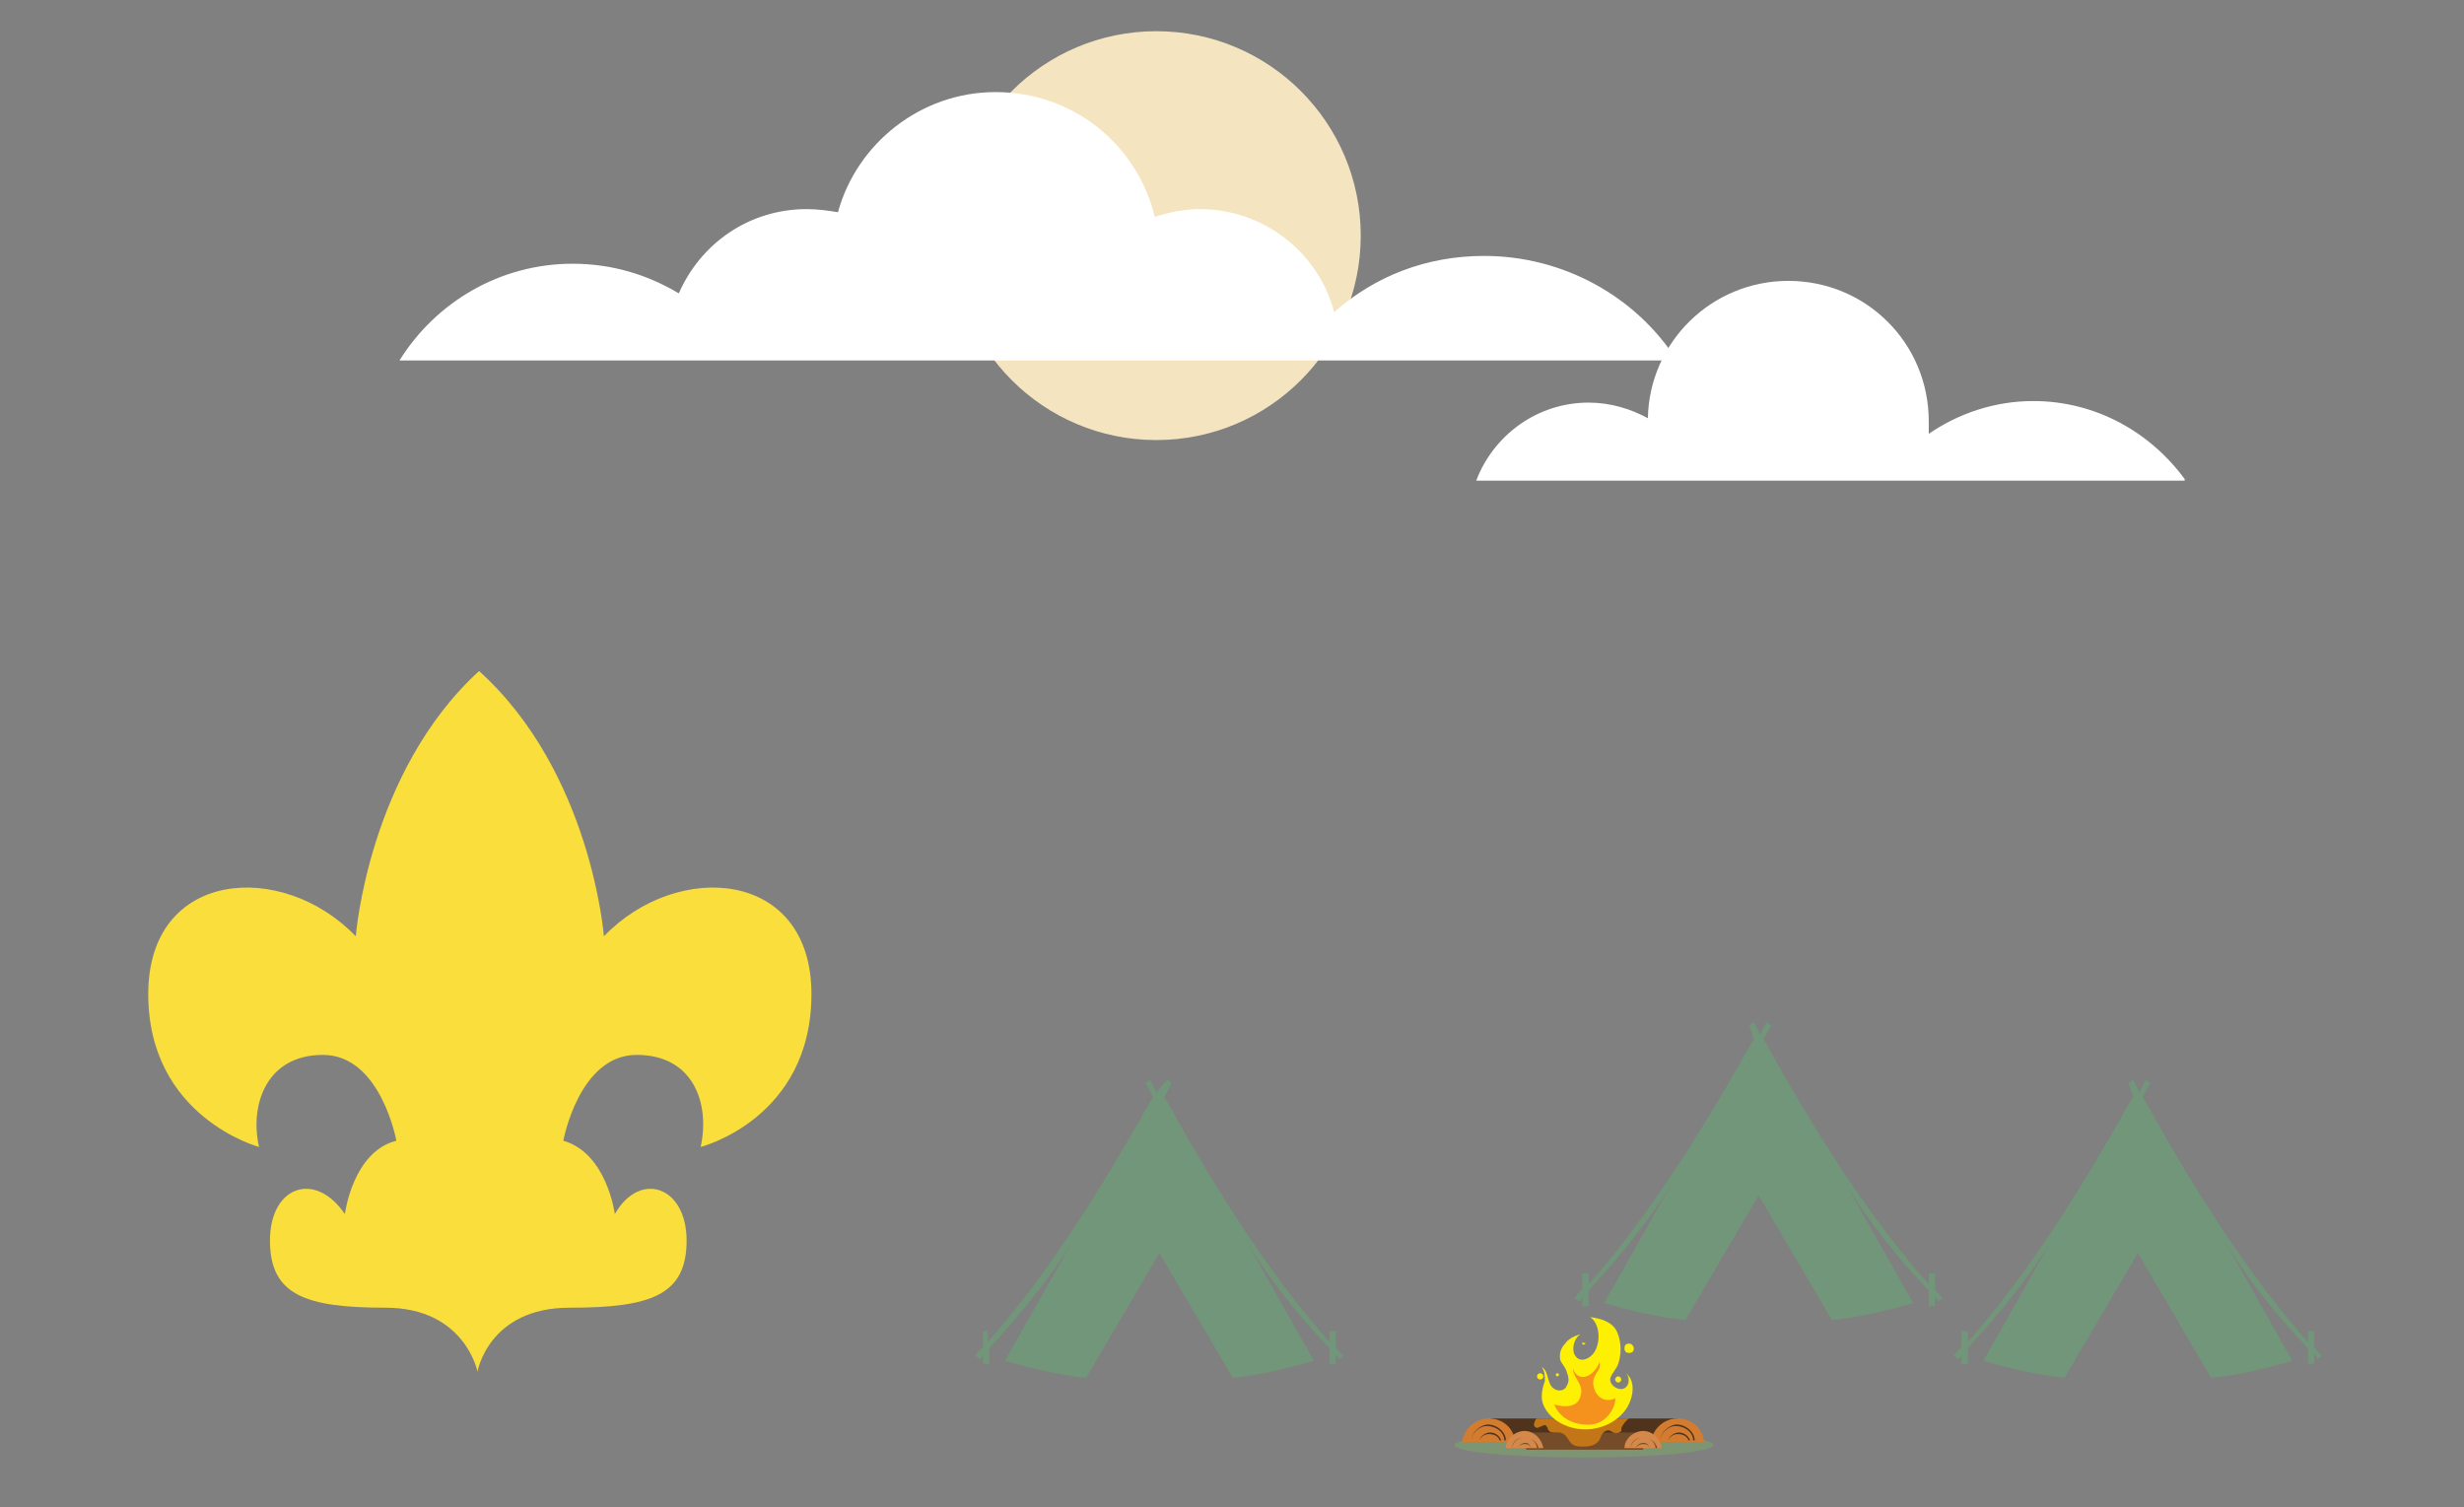 <?xml version="1.0" encoding="utf-8"?>
<!-- Generator: Adobe Illustrator 26.1.0, SVG Export Plug-In . SVG Version: 6.00 Build 0)  -->
<svg version="1.1" id="Layer_1" xmlns="http://www.w3.org/2000/svg" xmlns:xlink="http://www.w3.org/1999/xlink" x="0px" y="0px"
	 viewBox="0 0 157.9 96.6" style="enable-background:new 0 0 157.9 96.6;" xml:space="preserve">
<rect x="0" y="0" width="157.9" height="96.6" fill="#808080" stroke="none"/>
<style type="text/css">
	.st0{fill-rule:evenodd;clip-rule:evenodd;fill:#719679;}
	.st1{fill:#F9DE3C;}
	.st2{opacity:0.35;}
	.st3{fill:#77BD59;}
	.st4{fill:#4F331C;}
	.st5{fill:#D37C2F;}
	.st6{fill:#754C29;}
	.st7{fill:#D4894B;}
	.st8{fill:#C27618;}
	.st9{fill:#FDF002;}
	.st10{fill:#F5921E;}
	.st11{fill:#F4E5C0;}
	.st12{fill:#FFFFFF;}
</style>
<path id="XMLID_00000026156980088419506460000015687056032689298064_" class="st0" d="M112.4,66.6l-0.2,0.3
	c-3.8,6.8-7.2,11.8-10.4,15.4v-0.7h-0.4v1c-0.2,0.2-0.4,0.4-0.5,0.6l0.3,0.2c0.1-0.1,0.2-0.2,0.2-0.3v0.6h0.4v-1
	c2-2.2,3.9-4.5,5.3-6.8l-4.3,7.6c1.7,0.5,3.4,0.9,5.2,1.1l4.7-8l4.7,8c1.8-0.2,3.5-0.6,5.2-1.1l-4.3-7.6c1.4,2.3,3.2,4.6,5.3,6.8v1
	h0.4v-0.6c0.1,0.1,0.2,0.2,0.2,0.3l0.3-0.2c-0.2-0.2-0.4-0.4-0.5-0.6v-1h-0.4v0.7c-3.2-3.6-6.6-8.5-10.4-15.4l-0.2-0.3l0.5-0.9
	l-0.3-0.2l-0.4,0.8l-0.4-0.8l-0.3,0.2L112.4,66.6z"/>
<path class="st1" d="M30.6,87.9c0,0-0.8-4.1-5.9-4.1c-5.1,0-7.4-0.8-7.4-4.3c0-3.5,2.9-4.5,4.8-1.7c0,0,0.5-4,3.3-4.7
	c0,0-1-5.5-4.7-5.5c-3.7,0-4.7,3.3-4.1,5.9c0,0-7.1-1.9-7.1-9.8c0-8,8.6-8.6,13.3-3.7c0,0,0.8-10.5,7.9-17c7.2,6.5,8,17,8,17
	c4.7-4.9,13.3-4.3,13.3,3.7c0,8-7.1,9.8-7.1,9.8c0.6-2.7-0.4-5.9-4.1-5.9s-4.7,5.5-4.7,5.5c2.8,0.8,3.3,4.7,3.3,4.7
	C41,75,44,76,44,79.5c0,3.5-2.3,4.3-7.5,4.3S30.6,87.9,30.6,87.9L30.6,87.9z"/>
<g>
	<g class="st2">
		<g>
			<ellipse class="st3" cx="101.5" cy="92.6" rx="8.3" ry="0.8"/>
		</g>
	</g>
	<g>
		<g>
			<g>
				<rect x="95.5" y="90.9" class="st4" width="12" height="1.4"/>
			</g>
			<g>
				<g>
					<path class="st5" d="M97.1,92.4c-0.1-0.9-0.8-1.5-1.7-1.5s-1.6,0.7-1.7,1.5H97.1z"/>
				</g>
				<g>
					<g>
						<path class="st4" d="M94.3,92.3c0-0.4,0.4-0.8,0.8-0.9c0.6-0.1,1.3,0.3,1.3,0.9c0,0,0.1,0,0.1,0c0-0.6-0.7-1.1-1.3-1
							C94.8,91.4,94.3,91.8,94.3,92.3C94.3,92.3,94.3,92.3,94.3,92.3L94.3,92.3z"/>
					</g>
				</g>
				<g>
					<g>
						<path class="st4" d="M94.8,92.3c0.1-0.2,0.3-0.4,0.6-0.4c0.3,0,0.6,0.1,0.7,0.4c0,0,0.1,0,0.1,0c-0.1-0.3-0.4-0.5-0.7-0.5
							C95.2,91.8,94.9,92,94.8,92.3C94.7,92.3,94.8,92.3,94.8,92.3L94.8,92.3z"/>
					</g>
				</g>
			</g>
			<g>
				<g>
					<path class="st5" d="M109.2,92.4c-0.1-0.9-0.8-1.5-1.7-1.5s-1.6,0.7-1.7,1.5H109.2z"/>
				</g>
				<g>
					<g>
						<path class="st4" d="M106.4,92.3c0-0.4,0.4-0.8,0.8-0.9c0.6-0.1,1.3,0.3,1.3,0.9c0,0,0.1,0,0.1,0c0-0.6-0.7-1.1-1.3-1
							C106.9,91.4,106.4,91.8,106.4,92.3C106.4,92.3,106.4,92.3,106.4,92.3L106.4,92.3z"/>
					</g>
				</g>
				<g>
					<g>
						<path class="st4" d="M106.9,92.3c0.1-0.2,0.3-0.4,0.6-0.4c0.3,0,0.6,0.1,0.7,0.4c0,0,0.1,0,0.1,0c-0.1-0.3-0.4-0.5-0.7-0.5
							C107.3,91.8,107,92,106.9,92.3C106.8,92.3,106.9,92.3,106.9,92.3L106.9,92.3z"/>
					</g>
				</g>
			</g>
		</g>
		<g>
			<g>
				<rect x="97.8" y="91.8" class="st6" width="7.5" height="1.1"/>
			</g>
			<g>
				<g>
					<path class="st7" d="M98.9,92.8c-0.1-0.6-0.6-1.1-1.2-1.1c-0.6,0-1.2,0.5-1.2,1.1H98.9z"/>
				</g>
				<g>
					<g>
						<path class="st6" d="M96.9,92.8c0.1-0.9,1.5-0.9,1.6,0c0,0,0.1,0,0.1,0C98.4,91.9,96.9,91.9,96.9,92.8
							C96.8,92.8,96.9,92.8,96.9,92.8L96.9,92.8z"/>
					</g>
				</g>
				<g>
					<g>
						<path class="st6" d="M97.2,92.8c0.2-0.3,0.8-0.4,0.9,0c0,0,0.1,0,0,0C98,92.3,97.5,92.4,97.2,92.8
							C97.2,92.8,97.2,92.8,97.2,92.8L97.2,92.8z"/>
					</g>
				</g>
			</g>
			<g>
				<g>
					<path class="st7" d="M106.5,92.8c-0.1-0.6-0.6-1.1-1.2-1.1s-1.2,0.5-1.2,1.1H106.5z"/>
				</g>
				<g>
					<g>
						<path class="st6" d="M104.5,92.8c0.1-0.9,1.5-0.9,1.6,0c0,0,0.1,0,0.1,0C106,91.9,104.5,91.9,104.5,92.8
							C104.4,92.8,104.5,92.8,104.5,92.8L104.5,92.8z"/>
					</g>
				</g>
				<g>
					<g>
						<path class="st6" d="M104.8,92.8c0.2-0.3,0.8-0.4,0.9,0c0,0,0.1,0,0,0C105.6,92.3,105,92.4,104.8,92.8
							C104.8,92.8,104.8,92.8,104.8,92.8L104.8,92.8z"/>
					</g>
				</g>
			</g>
		</g>
		<g>
			<path class="st8" d="M98.5,90.9c-0.1,0-0.2,0.3-0.2,0.4s0.1,0.2,0.2,0.2c0.1,0,0.2-0.1,0.3-0.1c0.1-0.1,0.3-0.1,0.3,0
				c0.1,0.1,0.1,0.2,0.1,0.2c0.1,0.2,0.3,0.2,0.5,0.2c0.2,0,0.4,0,0.5,0.1c0.2,0.1,0.3,0.4,0.5,0.6c0.2,0.2,0.5,0.2,0.7,0.2
				c0.3,0,0.7,0,1-0.3c0.2-0.2,0.2-0.6,0.5-0.7c0.2-0.1,0.3,0,0.5,0.1s0.4,0,0.5-0.1c0-0.1,0-0.1,0-0.2c0.1-0.2,0.3-0.5,0.5-0.6
				H98.5z"/>
		</g>
		<g>
			<path class="st9" d="M101.6,91.6c1.2,0,2.5-0.7,2.9-1.9c0.2-0.6,0.2-1.3-0.3-1.7c0.3,0.3,0.2,0.9-0.2,1s-0.9-0.3-0.8-0.7
				c0.1-0.3,0.4-0.6,0.5-0.9c0.3-0.9,0.1-1.7-0.1-2.1c-0.3-0.6-1-0.8-1.7-0.9c0.6,0.4,0.7,1.5,0.3,2.2c-0.3,0.5-1,0.8-1.3,0.2
				c-0.2-0.4,0-1.1,0.4-1.3c-0.4,0.1-0.8,0.3-1,0.6c-0.3,0.3-0.4,0.7-0.3,1.1c0.1,0.2,0.3,0.4,0.4,0.7c0.1,0.3,0.2,0.6,0,0.9
				c-0.1,0.3-0.5,0.4-0.8,0.2c-0.5-0.3-0.3-1.1-0.8-1.4c0.2,0.3,0.2,0.6,0.2,0.9c-0.1,0.3-0.2,0.6-0.2,1
				C98.8,90.5,100,91.6,101.6,91.6z"/>
		</g>
		<g>
			<path class="st10" d="M101.8,91.3c-1.8,0-2.2-1.3-2.2-1.3s1.5,0.5,1.7-0.6c0.2-0.7-0.5-1.1-0.5-1.7c0.3,0.9,1.3,0.6,1.7-0.4
				c0.2,0.6-0.7,0.8-0.3,1.8c0.3,0.7,1,0.7,1.3,0.5C103.6,89.9,103.1,91.3,101.8,91.3z"/>
		</g>
		<g>
			<circle class="st9" cx="99.8" cy="88.1" r="0.1"/>
		</g>
		<g>
			<path class="st9" d="M101.6,86.1C101.6,86.1,101.5,86.2,101.6,86.1c-0.1,0.1-0.2,0.1-0.2,0S101.4,86,101.6,86.1
				C101.5,86,101.6,86,101.6,86.1z"/>
		</g>
		<g>
			<path class="st9" d="M103.9,88.4c0,0.1-0.1,0.2-0.2,0.2s-0.2-0.1-0.2-0.2s0.1-0.2,0.2-0.2S103.9,88.3,103.9,88.4z"/>
		</g>
		<g>
			<circle class="st9" cx="98.7" cy="88.2" r="0.2"/>
		</g>
		<g>
			<path class="st9" d="M104.7,86.4c0,0.2-0.1,0.3-0.3,0.3s-0.3-0.1-0.3-0.3c0-0.2,0.1-0.3,0.3-0.3S104.7,86.3,104.7,86.4z"/>
		</g>
	</g>
</g>
<path id="XMLID_166_" class="st0" d="M136.7,70.3l-0.2,0.3c-3.8,6.8-7.2,11.8-10.4,15.4v-0.7h-0.4v1c-0.2,0.2-0.4,0.4-0.5,0.6
	l0.3,0.2c0.1-0.1,0.2-0.2,0.2-0.3v0.6h0.4v-1c2-2.2,3.9-4.5,5.3-6.8l-4.3,7.6c1.7,0.5,3.4,0.9,5.2,1.1l4.7-8l4.7,8
	c1.8-0.2,3.5-0.6,5.2-1.1l-4.3-7.6c1.4,2.3,3.2,4.6,5.3,6.8v1h0.4v-0.6c0.1,0.1,0.2,0.2,0.2,0.3l0.3-0.2c-0.2-0.2-0.4-0.4-0.5-0.6
	v-1h-0.4V86c-3.2-3.6-6.6-8.5-10.4-15.4l-0.2-0.3l0.5-0.9l-0.3-0.2l-0.4,0.8l-0.4-0.8l-0.3,0.2L136.7,70.3z"/>
<path id="XMLID_00000098189600257356929810000002705597143746823347_" class="st0" d="M73.9,70.3l-0.2,0.3
	c-3.8,6.8-7.2,11.8-10.4,15.4v-0.7H63v1c-0.2,0.2-0.4,0.4-0.5,0.6l0.3,0.2c0.1-0.1,0.2-0.2,0.2-0.3v0.6h0.4v-1
	c2-2.2,3.9-4.5,5.3-6.8l-4.3,7.6c1.7,0.5,3.4,0.9,5.2,1.1l4.7-8l4.7,8c1.8-0.2,3.5-0.6,5.2-1.1l-4.3-7.6c1.4,2.3,3.2,4.6,5.3,6.8v1
	h0.4v-0.6c0.1,0.1,0.2,0.2,0.2,0.3l0.3-0.2c-0.2-0.2-0.4-0.4-0.5-0.6v-1h-0.4V86c-3.2-3.6-6.6-8.5-10.4-15.4l-0.2-0.3l0.5-0.9
	l-0.3-0.2L74.1,70l-0.4-0.8l-0.3,0.2L73.9,70.3z"/>
<circle class="st11" cx="74.1" cy="15.1" r="13.1"/>
<g>
	<path class="st12" d="M107.4,23c-2.6-4-7.2-6.6-12.3-6.6c-3.7,0-7,1.3-9.6,3.6c-1-3.8-4.5-6.6-8.6-6.6c-1,0-2,0.2-2.9,0.5
		c-1.1-4.6-5.2-8-10.2-8c-4.8,0-8.9,3.3-10.1,7.7c-0.6-0.1-1.3-0.2-2-0.2c-3.7,0-6.8,2.2-8.2,5.4c-2-1.2-4.3-1.9-6.8-1.9
		c-4.7,0-8.8,2.5-11.1,6.2H107.4z"/>
</g>
<g>
	<path class="st12" d="M140,30.7c-2.2-3-5.7-5-9.7-5c-2.5,0-4.8,0.8-6.7,2.1c0-0.3,0-0.6,0-0.8c0-5-4-9-9-9c-4.9,0-8.9,3.9-9,8.8
		c-1.1-0.6-2.4-1-3.8-1c-3.3,0-6.1,2.1-7.2,5H140z"/>
</g>
</svg>
